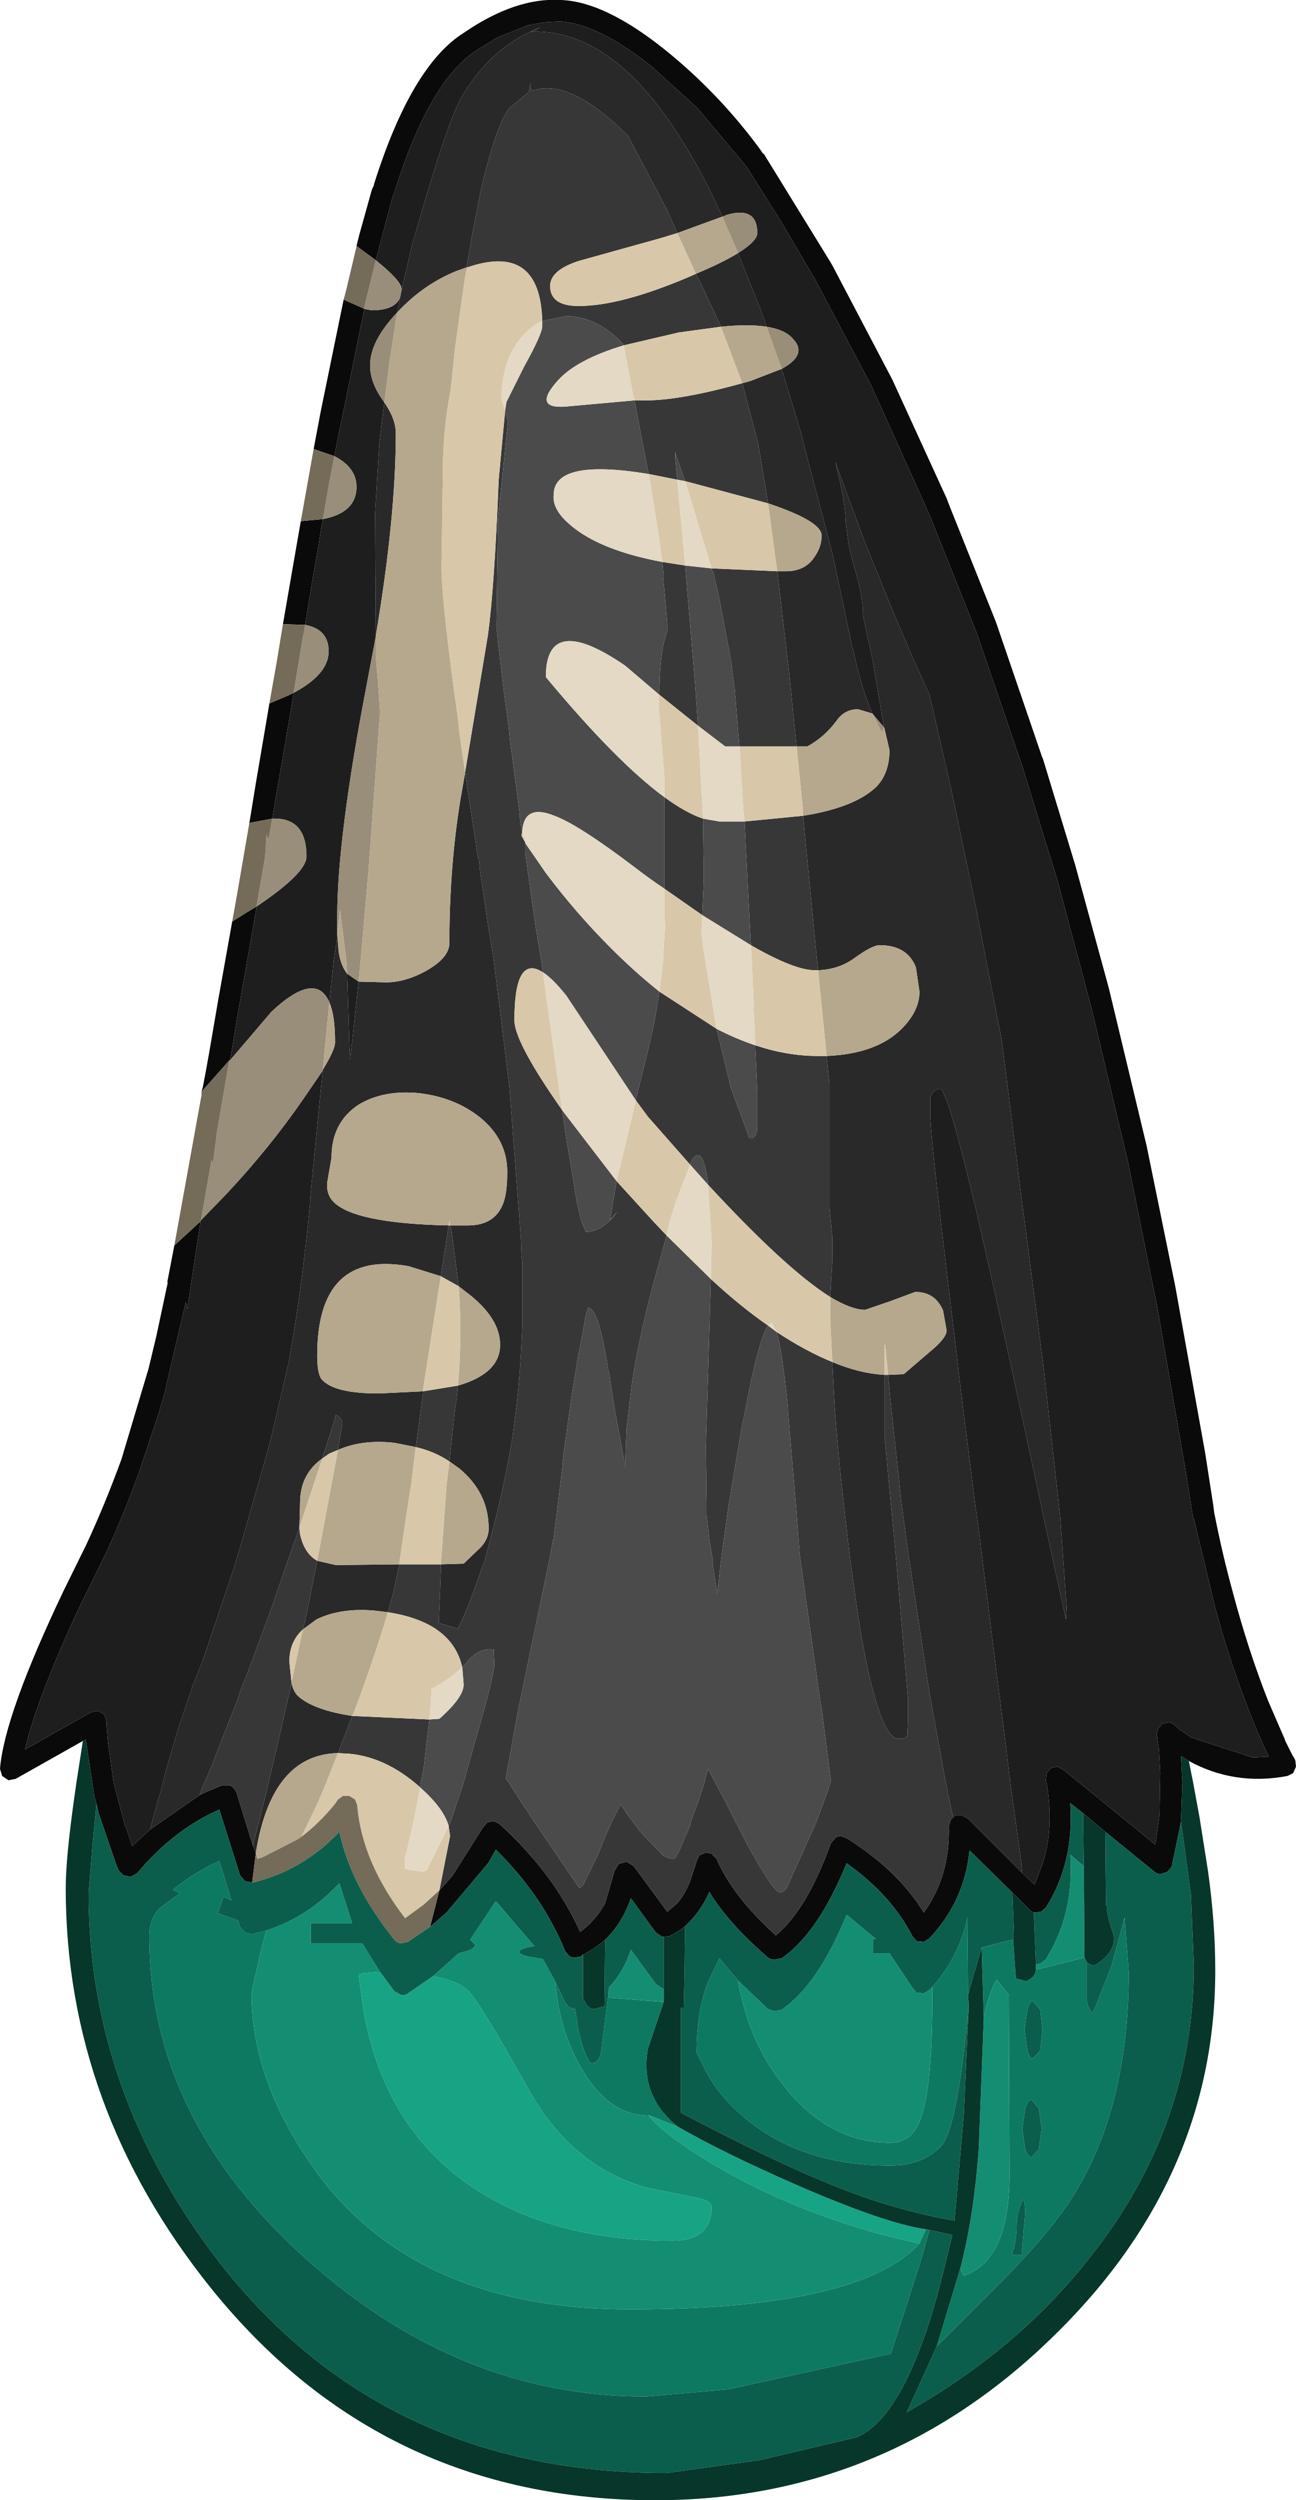 <?xml version="1.0" encoding="UTF-8" standalone="no"?>
<svg xmlns:ffdec="https://www.free-decompiler.com/flash" xmlns:xlink="http://www.w3.org/1999/xlink" ffdec:objectType="shape" height="174.85px" width="90.7px" xmlns="http://www.w3.org/2000/svg">
  <g transform="matrix(1.0, 0.0, 0.0, 1.0, 42.5, 138.95)">
    <path d="M29.05 -7.95 L29.9 -7.15 30.45 -8.55 Q31.2 -10.85 30.85 -13.6 L30.8 -13.95 30.7 -14.4 30.7 -14.5 30.75 -14.95 31.05 -15.3 31.45 -15.4 31.5 -15.4 31.9 -15.2 36.7 -11.3 38.35 -9.95 38.6 -11.65 38.65 -12.1 38.7 -15.0 38.6 -16.7 38.5 -17.3 38.5 -17.45 38.45 -17.65 38.55 -18.05 38.85 -18.4 39.3 -18.5 39.6 -18.4 39.7 -18.3 40.05 -18.0 40.85 -17.45 45.15 -16.05 45.4 -16.05 46.2 -16.1 46.3 -16.1 Q45.4 -17.95 44.65 -20.0 43.5 -23.0 42.55 -26.5 L41.05 -32.75 41.0 -32.75 40.85 -33.75 40.45 -36.25 38.5 -47.5 36.45 -57.65 33.9 -68.4 31.5 -77.4 29.05 -85.35 25.85 -94.7 22.55 -102.95 18.9 -111.05 18.6 -111.7 18.6 -111.75 14.55 -119.4 12.2 -123.4 9.9 -127.05 9.7 -127.35 6.3 -131.4 3.05 -134.35 Q-0.7 -137.3 -3.3 -137.45 L-3.35 -137.45 -4.25 -137.4 -4.3 -137.4 -5.2 -137.25 -5.3 -137.25 -5.4 -137.2 -5.5 -137.2 -5.6 -137.15 -5.65 -137.15 -5.75 -137.1 -7.65 -136.35 -9.2 -135.4 Q-12.5 -133.2 -14.9 -125.5 L-15.05 -125.1 -16.2 -120.75 -17.55 -121.75 -17.35 -122.55 -16.5 -125.6 -16.45 -125.75 -16.35 -125.95 -16.3 -126.15 Q-13.7 -134.35 -10.05 -136.65 -6.4 -139.15 -3.25 -138.95 -0.2 -138.85 4.0 -135.5 7.8 -132.45 10.7 -128.5 L10.9 -128.2 10.95 -128.2 15.6 -120.65 15.8 -120.3 19.95 -112.4 23.75 -104.1 23.9 -103.7 27.2 -95.45 30.4 -86.1 30.5 -85.85 32.75 -78.45 35.1 -69.85 37.75 -58.8 39.75 -49.0 41.85 -37.3 42.4 -33.75 42.5 -33.0 42.5 -33.05 Q43.05 -30.25 43.75 -27.7 44.85 -23.55 46.25 -20.0 L47.4 -17.35 47.45 -17.2 47.55 -17.0 47.65 -16.8 47.75 -16.6 47.85 -16.4 47.95 -16.2 48.05 -16.05 48.15 -15.85 48.2 -15.4 48.0 -14.95 47.6 -14.75 Q43.9 -14.05 40.7 -15.8 L40.15 -16.15 40.25 -14.3 40.15 -11.55 39.5 -8.4 39.2 -8.05 38.75 -7.9 Q38.45 -7.9 38.3 -8.05 L34.85 -10.85 33.3 -12.15 32.4 -12.85 Q32.7 -8.75 30.7 -5.55 L30.35 -5.25 29.9 -5.2 29.85 -5.2 29.65 -5.3 29.55 -5.4 28.35 -6.6 25.35 -9.55 Q25.0 -6.0 22.55 -3.4 L22.15 -3.15 21.65 -3.2 21.35 -3.55 Q19.9 -6.4 16.75 -8.65 14.75 -3.75 12.2 -2.0 L11.7 -1.9 Q11.45 -1.9 11.25 -2.05 8.75 -4.2 7.35 -6.3 L7.15 -6.65 Q6.5 -5.2 5.45 -4.25 4.95 -3.85 4.35 -3.55 L3.95 -3.5 3.85 -3.5 3.4 -3.8 1.65 -6.2 Q1.05 -4.45 -0.15 -3.3 -0.85 -2.7 -1.7 -2.25 L-1.9 -2.1 -2.3 -2.05 Q-2.55 -2.05 -2.7 -2.2 L-2.95 -2.5 Q-4.5 -6.35 -7.8 -9.6 L-8.25 -8.8 -8.3 -8.7 -11.25 -5.2 -12.4 -4.2 -11.75 -6.75 -10.85 -7.75 -8.7 -11.15 -8.4 -11.5 -7.95 -11.6 -7.55 -11.4 Q-3.75 -7.95 -1.9 -3.85 L-1.7 -4.0 Q-0.75 -4.75 -0.15 -5.85 L0.5 -8.1 0.8 -8.6 1.35 -8.75 1.85 -8.45 4.2 -5.25 4.9 -5.85 Q5.5 -6.55 5.85 -7.55 L6.2 -8.6 6.25 -8.8 6.45 -9.2 6.9 -9.4 7.35 -9.3 7.35 -9.25 7.65 -8.95 Q8.8 -6.3 11.8 -3.6 14.0 -5.45 15.65 -10.05 L15.95 -10.4 Q16.1 -10.55 16.35 -10.55 L16.75 -10.4 Q20.35 -8.15 22.15 -5.2 24.0 -7.75 23.9 -11.25 L24.05 -11.7 24.2 -11.85 24.35 -12.0 24.8 -12.0 25.2 -11.8 29.05 -7.95 M-36.7 -17.2 L-41.4 -14.55 -41.9 -14.45 -42.35 -14.75 -42.5 -15.25 Q-42.2 -19.0 -38.05 -27.7 L-36.45 -30.95 Q-35.15 -33.75 -34.0 -36.9 L-32.1 -43.25 -31.55 -45.55 -30.75 -49.3 -30.8 -49.25 -30.3 -51.85 -28.45 -53.55 -28.45 -53.6 -28.6 -52.65 -29.4 -47.4 -29.4 -47.45 -29.5 -47.9 -30.9 -41.9 -30.9 -41.85 -30.9 -41.8 -31.35 -40.25 -32.75 -36.05 Q-33.85 -33.0 -35.1 -30.3 L-36.95 -26.55 Q-39.95 -20.1 -40.75 -16.6 L-36.15 -19.2 -35.65 -19.3 -35.2 -19.05 -35.05 -18.55 -35.05 -18.35 -34.95 -17.15 -34.55 -14.3 -33.8 -11.45 -33.75 -11.25 -33.65 -11.05 -33.25 -9.85 -32.0 -11.0 -28.55 -13.4 -28.15 -13.6 -26.95 -14.1 -26.55 -14.1 Q-26.35 -14.1 -26.2 -13.95 L-26.1 -13.85 -25.95 -13.6 -24.95 -10.35 -24.9 -10.25 -24.8 -9.85 -24.8 -9.9 -24.6 -9.35 -24.85 -7.3 -25.35 -7.4 -25.7 -7.8 -27.15 -12.4 Q-30.35 -11.0 -32.9 -7.95 L-33.35 -7.7 -33.85 -7.8 -34.2 -8.15 -34.4 -8.65 -35.6 -12.15 -35.75 -12.8 -35.9 -13.35 -36.5 -17.3 -36.7 -17.2 M-28.4 -62.6 L-28.3 -62.95 -28.1 -64.0 -27.85 -65.4 -27.25 -68.9 -26.25 -74.5 -25.3 -75.1 Q-24.9 -75.35 -24.55 -75.55 L-24.55 -75.45 -25.9 -67.8 -26.2 -65.95 -26.4 -64.8 -26.45 -64.8 -28.4 -62.6 M-25.05 -81.4 L-24.9 -82.3 -24.6 -84.15 -23.8 -88.85 -23.65 -89.75 -22.25 -90.35 -21.95 -90.5 -22.1 -89.55 -22.35 -88.1 -23.45 -81.7 -25.05 -81.4 M-22.7 -95.3 L-21.65 -101.35 -21.45 -102.5 -19.9 -102.65 -20.0 -102.15 -20.25 -100.55 -20.5 -99.2 -21.15 -95.25 -22.7 -95.3 M-20.55 -107.55 L-20.05 -110.2 -18.45 -118.0 -17.0 -117.35 -18.7 -109.05 -18.75 -108.85 -19.1 -107.05 -20.55 -107.55" fill="#0a0a0a" fill-rule="evenodd" stroke="none"/>
    <path d="M8.05 -123.8 L7.4 -125.2 Q6.05 -127.95 4.7 -129.95 0.2 -136.75 -5.1 -136.75 L-5.35 -136.7 -4.65 -137.05 Q-8.15 -135.7 -10.2 -132.15 -11.1 -130.6 -13.0 -124.1 L-13.65 -121.85 -14.4 -118.65 -14.4 -118.75 Q-14.4 -119.3 -16.2 -120.75 L-15.05 -125.1 -14.9 -125.5 Q-12.5 -133.2 -9.2 -135.4 L-7.65 -136.35 -5.75 -137.1 -5.65 -137.15 -5.6 -137.15 -5.5 -137.2 -5.4 -137.2 -5.3 -137.25 -5.2 -137.25 -4.3 -137.4 -4.25 -137.4 -3.35 -137.45 -3.3 -137.45 Q-0.7 -137.3 3.05 -134.35 L6.3 -131.4 9.7 -127.35 9.9 -127.05 12.2 -123.4 14.55 -119.4 18.6 -111.75 18.6 -111.7 18.9 -111.05 22.55 -102.95 25.85 -94.7 29.05 -85.35 31.5 -77.4 33.9 -68.4 36.45 -57.65 38.5 -47.5 40.45 -36.25 40.85 -33.75 41.0 -32.75 41.05 -32.75 42.55 -26.5 Q43.5 -23.0 44.65 -20.0 45.4 -17.95 46.3 -16.1 L46.2 -16.1 45.4 -16.05 45.15 -16.05 40.85 -17.45 40.05 -18.0 39.7 -18.3 39.6 -18.4 39.3 -18.5 38.85 -18.4 38.55 -18.05 38.45 -17.65 38.5 -17.45 38.5 -17.3 38.6 -16.7 38.7 -15.0 38.65 -12.1 38.6 -11.65 38.35 -9.95 36.7 -11.3 31.9 -15.2 31.5 -15.4 31.45 -15.4 31.05 -15.3 30.75 -14.95 30.7 -14.5 30.7 -14.4 30.8 -13.95 30.85 -13.6 Q31.2 -10.85 30.45 -8.55 L29.9 -7.15 29.05 -7.95 29.0 -8.35 29.0 -8.55 28.2 -14.3 28.2 -14.5 28.15 -14.75 27.5 -20.0 27.35 -21.1 26.05 -31.55 25.75 -33.75 25.5 -35.7 24.7 -42.1 23.35 -53.45 Q22.6 -59.95 22.6 -61.1 L22.6 -62.1 Q22.75 -62.8 23.3 -62.8 23.8 -62.8 25.9 -53.95 L27.1 -48.65 28.35 -43.0 30.35 -33.75 30.6 -32.55 32.1 -25.7 32.15 -26.5 31.7 -32.85 31.6 -33.75 30.5 -43.6 29.15 -53.95 29.05 -54.7 27.7 -65.5 27.55 -66.5 25.9 -74.95 25.85 -75.25 24.05 -83.85 22.55 -90.35 21.25 -93.25 20.05 -96.05 18.0 -101.1 15.95 -106.65 Q16.7 -103.75 16.7 -102.3 L16.9 -100.8 17.3 -99.25 Q17.9 -97.15 17.9 -96.1 L17.9 -96.05 17.9 -96.0 17.9 -95.9 18.6 -92.65 18.65 -92.3 19.35 -88.2 19.35 -88.1 18.55 -89.05 Q17.9 -90.55 17.45 -92.45 L17.2 -93.55 17.15 -93.65 15.8 -100.05 15.7 -100.45 14.2 -106.15 13.55 -108.7 12.45 -112.35 12.2 -113.15 Q14.05 -114.15 13.0 -115.25 12.45 -115.9 11.15 -116.1 L10.75 -117.25 9.15 -121.25 Q10.5 -122.1 10.5 -122.65 10.5 -124.5 8.45 -123.95 L8.05 -123.8 M-14.5 -118.15 L-14.7 -117.1 Q-16.6 -115.1 -16.6 -113.4 -16.6 -112.2 -15.7 -110.95 L-15.6 -110.8 -15.65 -110.4 -15.8 -109.2 -15.95 -108.0 -16.25 -103.05 -16.2 -94.5 -16.2 -94.45 -16.85 -91.0 Q-18.9 -80.35 -18.9 -74.85 L-18.9 -73.7 -18.9 -73.65 -18.9 -73.4 -19.15 -71.75 -19.45 -68.85 Q-20.4 -71.1 -23.5 -68.2 L-26.4 -64.8 -26.2 -65.95 -25.9 -67.8 -24.55 -75.45 -24.55 -75.55 Q-21.05 -77.9 -21.05 -79.05 -21.05 -81.8 -23.45 -81.7 L-22.35 -88.1 -22.1 -89.55 -21.95 -90.5 Q-19.5 -91.8 -19.5 -93.4 -19.5 -94.95 -21.15 -95.25 L-20.5 -99.2 -20.25 -100.55 -20.0 -102.15 -19.9 -102.65 Q-17.55 -103.1 -17.55 -104.9 -17.55 -106.25 -19.1 -107.05 L-18.75 -108.85 -18.7 -109.05 -17.0 -117.35 -16.5 -117.25 Q-14.85 -117.25 -14.5 -118.15 M-28.45 -53.6 L-26.7 -55.4 Q-23.6 -58.7 -21.2 -62.2 L-19.9 -64.1 -19.9 -64.15 -20.05 -62.75 -20.75 -55.6 -20.8 -55.05 -20.8 -54.8 Q-21.4 -48.55 -22.3 -43.65 L-23.55 -38.3 -23.7 -37.75 -24.05 -36.5 -25.75 -30.55 -26.1 -29.4 -28.35 -22.7 -28.85 -21.5 -28.9 -21.3 -28.95 -21.25 -29.05 -21.0 -29.05 -20.95 -30.05 -18.0 -30.55 -16.3 -31.0 -14.7 -31.25 -13.65 -31.45 -13.05 -32.0 -11.0 -33.25 -9.85 -33.65 -11.05 -33.75 -11.25 -33.8 -11.45 -34.55 -14.3 -34.95 -17.15 -35.05 -18.35 -35.05 -18.55 -35.2 -19.05 -35.65 -19.3 -36.15 -19.2 -40.75 -16.6 Q-39.95 -20.1 -36.95 -26.55 L-35.1 -30.3 Q-33.85 -33.0 -32.75 -36.05 L-31.35 -40.25 -30.9 -41.8 -30.9 -41.85 -30.9 -41.9 -29.5 -47.9 -29.4 -47.45 -29.4 -47.4 -28.6 -52.65 -28.45 -53.6 M-18.2 -70.85 L-17.4 -70.3 -18.0 -64.8 -18.05 -66.0 -18.2 -70.85" fill="#1e1e1e" fill-rule="evenodd" stroke="none"/>
    <path d="M4.9 -122.65 L4.35 -123.9 4.3 -124.05 1.45 -129.45 Q-2.65 -133.55 -5.25 -132.6 L-5.4 -132.85 -5.35 -133.2 -5.5 -132.5 -6.85 -131.4 Q-7.8 -130.15 -8.85 -125.65 L-9.35 -123.05 -9.4 -122.85 -9.6 -121.65 -9.85 -120.25 -10.55 -120.0 Q-12.9 -119.05 -14.7 -117.1 L-14.5 -118.15 -14.4 -118.65 -13.65 -121.85 -13.0 -124.1 Q-11.1 -130.6 -10.2 -132.15 -8.15 -135.7 -4.65 -137.05 L-5.35 -136.7 -5.1 -136.75 Q0.2 -136.75 4.7 -129.95 6.05 -127.95 7.4 -125.2 L8.05 -123.8 4.9 -122.65 M7.95 -116.1 L7.9 -116.25 6.9 -118.35 6.9 -118.4 6.2 -119.8 Q8.1 -120.6 9.15 -121.25 L10.75 -117.25 11.15 -116.1 Q9.9 -116.3 7.95 -116.1 M29.05 -7.95 L25.2 -11.8 24.8 -12.0 24.35 -12.0 24.2 -11.85 24.05 -12.55 23.9 -13.3 23.85 -13.4 23.8 -13.75 23.65 -14.5 22.6 -20.3 22.45 -21.2 21.0 -30.75 20.6 -33.75 19.8 -41.2 19.65 -42.8 20.75 -42.85 22.85 -44.65 Q23.75 -45.45 23.75 -45.9 L23.5 -47.3 Q22.95 -48.6 21.55 -48.6 L19.8 -47.95 18.05 -47.35 Q17.1 -47.35 15.6 -48.25 L15.75 -50.75 15.75 -52.45 15.55 -54.45 15.55 -63.15 15.55 -63.25 15.5 -63.6 15.35 -65.1 Q18.85 -65.25 20.6 -67.0 21.85 -68.25 21.85 -69.6 L21.6 -71.3 Q21.0 -72.85 19.05 -72.85 18.55 -72.85 17.3 -71.95 16.2 -71.15 14.75 -71.1 L14.6 -72.6 13.7 -81.9 Q17.2 -82.45 18.75 -83.85 19.75 -84.8 19.75 -86.5 L19.4 -88.0 19.35 -88.1 19.35 -88.2 18.65 -92.3 18.6 -92.65 17.9 -95.9 17.9 -96.0 17.9 -96.05 17.9 -96.1 Q17.9 -97.15 17.3 -99.25 L16.9 -100.8 16.7 -102.3 Q16.7 -103.75 15.95 -106.65 L18.0 -101.1 20.05 -96.05 21.25 -93.25 22.55 -90.35 24.05 -83.85 25.85 -75.25 25.9 -74.95 27.55 -66.5 27.7 -65.5 29.05 -54.7 29.15 -53.95 30.5 -43.6 31.6 -33.75 31.7 -32.85 32.15 -26.5 32.1 -25.7 30.6 -32.55 30.35 -33.75 28.35 -43.0 27.1 -48.65 25.9 -53.95 Q23.8 -62.8 23.3 -62.8 22.75 -62.8 22.6 -62.1 L22.6 -61.1 Q22.6 -59.95 23.35 -53.45 L24.7 -42.1 25.5 -35.7 25.75 -33.75 26.05 -31.55 27.35 -21.1 27.5 -20.0 28.15 -14.75 28.2 -14.5 28.2 -14.3 29.0 -8.55 29.0 -8.35 29.05 -7.95 M12.2 -113.15 L12.45 -112.35 13.55 -108.7 14.2 -106.15 15.7 -100.45 15.8 -100.05 17.15 -93.65 17.2 -93.55 17.45 -92.45 Q17.9 -90.55 18.55 -89.05 L17.55 -89.35 Q16.6 -89.35 16.05 -88.55 15.2 -87.4 14.0 -86.75 L13.25 -86.75 12.75 -91.7 11.9 -99.0 12.5 -99.0 Q13.85 -99.0 14.5 -100.0 15.0 -100.7 15.0 -101.5 15.0 -102.5 11.25 -103.75 L10.65 -107.4 10.55 -107.95 9.45 -112.15 10.0 -112.3 12.2 -113.15 M15.75 -43.7 Q17.65 -42.9 19.4 -42.8 L19.4 -38.6 19.4 -38.5 19.4 -38.3 19.45 -38.05 19.85 -33.75 20.15 -30.65 20.25 -29.5 21.05 -20.1 21.05 -20.0 21.05 -18.9 21.05 -18.8 21.0 -17.6 Q20.9 -17.35 20.4 -17.35 19.6 -17.35 18.85 -19.85 L18.8 -20.0 Q17.95 -22.75 17.2 -28.45 L16.95 -30.3 16.55 -33.75 Q16.15 -37.3 15.9 -40.75 L15.75 -43.7 M-9.95 -84.9 L-9.1 -79.3 -9.05 -79.0 -9.0 -79.0 -8.9 -78.0 -8.4 -74.65 -8.4 -74.6 -7.95 -71.85 -6.85 -62.95 -6.05 -52.4 -6.0 -51.15 -5.95 -50.75 -5.95 -49.5 -5.95 -46.25 -6.0 -45.1 Q-6.1 -42.9 -6.35 -40.65 L-6.6 -38.7 -6.6 -38.65 Q-7.2 -35.0 -8.15 -31.45 L-8.6 -29.7 -8.65 -29.65 -9.3 -27.8 Q-9.8 -26.4 -10.45 -25.05 L-11.8 -25.45 -11.7 -27.75 -11.65 -29.05 -11.65 -29.55 -10.05 -29.6 -8.85 -30.75 Q-8.3 -31.35 -8.3 -32.05 -8.3 -34.55 -10.35 -36.25 L-11.05 -36.75 -10.65 -40.45 -10.55 -41.1 -10.45 -42.05 Q-7.5 -42.9 -7.5 -44.9 -7.5 -46.65 -9.5 -48.3 L-10.4 -49.0 -10.9 -52.9 -11.0 -53.25 -9.75 -53.25 Q-7.9 -53.25 -7.3 -54.75 -7.0 -55.5 -7.0 -57.0 -7.0 -59.25 -8.9 -60.8 -10.65 -62.2 -13.15 -62.5 -15.65 -62.75 -17.4 -61.7 -19.3 -60.45 -19.3 -58.0 L-19.55 -56.55 Q-19.75 -55.6 -19.25 -55.0 -17.9 -53.4 -11.1 -53.25 L-11.65 -49.7 -13.9 -50.4 Q-20.3 -51.55 -20.3 -44.15 -20.3 -42.9 -20.0 -42.5 -19.15 -41.5 -16.0 -41.5 L-12.9 -41.65 -12.9 -41.45 -13.4 -37.75 -14.9 -38.05 Q-17.15 -38.3 -18.85 -37.55 L-18.7 -38.45 -18.55 -39.35 Q-18.55 -39.8 -19.0 -40.0 L-19.05 -39.85 -19.05 -39.75 -19.45 -38.5 -19.95 -36.95 Q-21.5 -35.85 -21.5 -33.85 L-21.55 -32.1 -22.1 -30.55 -23.5 -26.5 -23.85 -25.55 -25.2 -21.9 -25.65 -20.8 -25.85 -20.15 -27.25 -16.6 -27.65 -15.55 -28.15 -14.35 -28.2 -14.3 -28.55 -13.4 -32.0 -11.0 -31.45 -13.05 -31.25 -13.65 -31.0 -14.7 -30.55 -16.3 -30.05 -18.0 -29.05 -20.95 -29.05 -21.0 -28.95 -21.25 -28.9 -21.3 -28.85 -21.5 -28.35 -22.7 -26.1 -29.4 -25.75 -30.55 -24.05 -36.5 -23.7 -37.75 -23.55 -38.3 -22.3 -43.65 Q-21.4 -48.55 -20.8 -54.8 L-20.8 -55.05 -20.75 -55.6 -20.05 -62.75 -19.9 -64.15 Q-19.05 -65.55 -19.05 -66.05 -19.05 -67.95 -19.45 -68.85 L-19.15 -71.75 -18.9 -73.4 -18.9 -73.65 -18.8 -72.4 Q-18.65 -71.4 -18.2 -70.85 L-18.05 -66.0 -18.0 -64.8 -17.4 -70.3 -17.35 -70.3 -15.5 -70.25 Q-14.1 -70.25 -12.6 -71.1 -11.05 -72.0 -11.05 -73.0 -11.05 -78.2 -10.3 -82.9 L-9.95 -84.9 M-14.55 -29.55 L-15.0 -27.45 -15.35 -26.2 -16.15 -26.3 Q-18.6 -26.55 -20.35 -25.7 L-21.3 -25.0 -21.05 -26.05 -20.3 -29.8 -19.0 -29.5 -14.55 -29.55 M-16.2 -94.5 L-16.25 -103.05 -15.95 -108.0 -15.8 -109.2 -15.65 -110.4 -15.6 -110.8 Q-14.8 -109.65 -14.8 -108.65 -14.8 -102.8 -16.2 -94.5 M-22.1 -21.25 Q-21.95 -20.6 -21.6 -20.3 -20.5 -19.35 -17.85 -18.95 L-18.6 -17.0 -18.75 -16.6 -18.85 -16.35 Q-23.5 -16.25 -24.6 -9.35 L-24.8 -9.9 -23.95 -13.25 -23.7 -14.3 -23.5 -15.15 -23.45 -15.35 -22.65 -18.8 -22.6 -19.05 -22.1 -21.2 -22.1 -21.25" fill="#292929" fill-rule="evenodd" stroke="none"/>
    <path d="M-9.85 -120.25 L-9.6 -121.65 -9.4 -122.85 -9.35 -123.05 -8.85 -125.65 Q-7.8 -130.15 -6.85 -131.4 L-5.5 -132.5 -5.35 -133.2 -5.4 -132.85 -5.25 -132.6 Q-2.65 -133.55 1.45 -129.45 L4.3 -124.05 4.35 -123.9 4.9 -122.65 3.75 -122.3 -2.0 -120.7 Q-4.0 -120.05 -4.0 -118.95 -4.0 -117.55 -2.0 -117.55 0.95 -117.55 5.75 -119.6 L6.2 -119.8 6.9 -118.4 6.9 -118.35 7.9 -116.25 7.95 -116.1 5.0 -115.7 1.15 -114.8 1.1 -114.9 0.95 -115.05 Q-0.7 -116.75 -2.8 -116.85 L-4.55 -116.5 Q-4.7 -122.0 -9.8 -120.25 L-9.85 -120.25 M24.2 -11.85 L24.05 -11.7 23.9 -11.25 Q24.0 -7.75 22.15 -5.2 20.35 -8.15 16.75 -10.4 L16.35 -10.55 Q16.1 -10.55 15.95 -10.4 L15.65 -10.05 Q14.0 -5.45 11.8 -3.6 8.8 -6.3 7.65 -8.95 L7.35 -9.25 7.35 -9.3 6.9 -9.4 6.45 -9.2 6.25 -8.8 6.2 -8.6 5.85 -7.55 Q5.5 -6.55 4.9 -5.85 L4.2 -5.25 1.85 -8.45 1.35 -8.75 0.8 -8.6 0.5 -8.1 -0.15 -5.85 Q-0.75 -4.75 -1.7 -4.0 L-1.9 -3.85 Q-3.75 -7.95 -7.55 -11.4 L-7.95 -11.6 -8.4 -11.5 -8.7 -11.15 -10.85 -7.75 -11.75 -6.75 -11.0 -10.55 -11.1 -11.25 -11.0 -11.45 -10.05 -14.3 -9.8 -15.2 -8.6 -19.45 Q-7.9 -22.05 -7.9 -22.6 L-7.95 -23.6 Q-8.9 -23.75 -9.75 -22.8 L-10.15 -22.35 Q-10.85 -25.5 -15.35 -26.2 L-15.0 -27.45 -14.55 -29.55 -11.65 -29.55 -11.65 -29.05 -11.7 -27.75 -11.8 -25.45 -10.45 -25.05 Q-9.8 -26.4 -9.3 -27.8 L-8.65 -29.65 -8.6 -29.7 -8.15 -31.45 Q-7.2 -35.0 -6.6 -38.65 L-6.6 -38.7 -6.35 -40.65 Q-6.1 -42.9 -6.0 -45.1 L-5.95 -46.25 -5.95 -49.5 -5.95 -50.75 -6.0 -51.15 -6.05 -52.4 -6.85 -62.95 -7.95 -71.85 -8.4 -74.6 -8.4 -74.65 -8.9 -78.0 -9.0 -79.0 -9.05 -79.0 -9.1 -79.3 -9.95 -84.9 -9.95 -84.95 -8.35 -94.55 Q-7.9 -97.85 -7.6 -105.4 L-7.15 -110.2 -6.95 -109.45 -7.65 -102.7 -7.75 -95.35 -7.75 -95.1 -7.65 -94.05 -7.25 -90.7 -6.9 -88.1 -6.8 -87.05 -6.7 -86.35 -6.15 -82.2 -6.1 -81.5 -6.0 -80.95 -5.95 -80.85 -6.0 -80.5 -5.75 -80.05 -5.75 -80.0 -5.75 -79.3 -5.0 -74.05 -4.6 -71.65 -4.5 -70.95 Q-6.5 -72.25 -6.5 -67.6 -6.5 -66.2 -3.7 -62.1 L-3.15 -61.3 -3.1 -60.9 -2.9 -59.55 -2.15 -55.0 -1.85 -53.65 -1.5 -52.8 Q-0.35 -52.8 0.7 -54.2 L0.2 -53.65 0.65 -56.35 3.25 -53.5 4.15 -52.55 3.5 -50.2 Q2.3 -45.9 1.75 -42.4 L1.35 -39.1 1.25 -36.35 1.2 -36.7 0.55 -40.25 0.45 -40.8 0.15 -42.8 0.05 -43.25 Q-0.6 -47.5 -1.35 -47.5 L-1.5 -47.0 -1.95 -44.5 -2.0 -44.4 -2.55 -40.95 -3.15 -36.6 -3.1 -36.65 -3.75 -31.4 -3.8 -31.25 -4.05 -29.9 -6.25 -19.3 -7.1 -14.6 -7.1 -14.55 -6.9 -14.3 -6.2 -13.2 -5.85 -12.65 -5.45 -12.1 -5.45 -12.05 -1.95 -6.9 -1.7 -7.1 -0.65 -9.25 -0.15 -10.5 0.25 -11.4 0.85 -12.6 0.95 -12.75 1.45 -12.0 2.2 -11.0 2.45 -10.7 3.9 -9.2 Q4.3 -8.95 4.65 -8.95 4.85 -8.95 5.45 -10.5 L5.6 -10.8 5.65 -10.95 5.8 -11.3 5.8 -11.35 5.85 -11.5 5.85 -11.55 6.35 -12.9 6.8 -14.3 7.05 -15.25 7.55 -14.3 8.3 -12.9 8.8 -11.9 9.0 -11.5 9.8 -9.95 Q11.65 -6.6 12.1 -6.6 L12.3 -6.65 12.35 -6.7 12.4 -6.75 12.45 -6.8 12.5 -6.85 12.55 -6.9 14.6 -11.45 15.45 -13.75 15.65 -14.4 15.0 -19.5 14.9 -20.0 14.7 -21.45 13.5 -30.0 13.45 -30.45 13.2 -33.75 12.65 -40.2 12.65 -40.45 Q12.25 -44.5 11.85 -45.8 13.9 -44.45 15.75 -43.7 L15.9 -40.75 Q16.15 -37.3 16.55 -33.75 L16.95 -30.3 17.2 -28.45 Q17.95 -22.75 18.8 -20.0 L18.85 -19.85 Q19.6 -17.35 20.4 -17.35 20.9 -17.35 21.0 -17.6 L21.05 -18.8 21.05 -18.9 21.05 -20.0 21.05 -20.1 20.25 -29.5 20.15 -30.65 19.85 -33.75 19.45 -38.05 19.4 -38.3 19.4 -38.5 19.4 -38.6 19.4 -42.8 19.65 -42.8 19.8 -41.2 20.6 -33.75 21.0 -30.75 22.45 -21.2 22.6 -20.3 23.65 -14.5 23.8 -13.75 23.85 -13.4 23.9 -13.3 24.05 -12.55 24.2 -11.85 M1.9 -110.95 L2.9 -110.95 Q5.3 -111.0 9.45 -112.15 L10.55 -107.95 10.65 -107.4 11.25 -103.75 5.65 -105.25 5.45 -105.3 4.85 -107.0 4.75 -107.35 4.75 -107.0 4.8 -106.4 4.9 -105.4 2.9 -105.8 2.7 -106.75 2.7 -106.8 1.9 -110.95 M11.9 -99.0 L12.75 -91.7 13.25 -86.75 9.25 -86.75 8.9 -90.95 8.85 -91.1 8.85 -91.3 8.7 -92.35 8.7 -92.55 7.8 -97.3 7.4 -99.0 7.35 -99.0 7.3 -99.2 11.9 -99.0 M13.7 -81.9 L14.6 -72.6 14.75 -71.1 14.5 -71.1 Q13.1 -71.1 10.05 -72.85 L9.95 -74.75 9.6 -81.5 13.7 -81.9 M15.35 -65.1 L15.5 -63.6 15.55 -63.25 15.55 -63.15 15.55 -54.45 15.75 -52.45 15.75 -50.75 15.6 -48.25 Q12.5 -50.2 7.05 -56.1 L7.05 -56.25 Q6.65 -59.2 5.8 -57.6 L5.8 -57.5 2.85 -60.85 2.0 -62.0 2.05 -62.25 2.95 -65.9 3.3 -67.5 3.65 -69.6 7.65 -67.0 8.55 -63.3 8.6 -63.0 8.75 -62.6 9.95 -59.35 10.05 -59.35 Q10.45 -59.35 10.5 -60.1 L10.5 -61.2 10.5 -62.65 10.35 -65.85 Q12.6 -65.1 14.75 -65.1 L15.35 -65.1 M3.85 -99.65 L5.45 -99.4 5.5 -98.8 6.15 -91.05 6.35 -88.2 3.6 -90.4 3.65 -90.9 Q3.7 -93.5 4.2 -94.8 L4.2 -95.35 4.05 -97.1 3.9 -98.65 3.95 -98.65 3.85 -99.65 M6.7 -81.7 L6.75 -78.25 6.75 -78.05 6.75 -77.85 6.75 -77.6 6.75 -77.25 6.65 -74.95 4.0 -76.8 4.0 -83.2 Q5.5 -82.1 6.7 -81.7 M7.25 -49.5 Q9.3 -47.6 11.25 -46.25 10.6 -45.35 9.65 -40.3 L9.4 -39.1 8.5 -33.75 7.95 -29.75 7.7 -27.5 7.35 -29.75 7.4 -29.75 7.15 -31.25 6.95 -33.0 6.95 -33.1 6.95 -33.75 6.9 -37.8 7.25 -49.5 M-28.55 -13.4 L-28.2 -14.3 -28.15 -14.35 -27.65 -15.55 -27.25 -16.6 -25.85 -20.15 -25.65 -20.8 -25.2 -21.9 -23.85 -25.55 -23.5 -26.5 -22.1 -30.55 -21.55 -32.1 -21.5 -31.65 Q-21.2 -30.3 -20.3 -29.8 L-21.05 -26.05 -21.3 -25.0 Q-22.25 -24.15 -22.25 -22.75 L-22.1 -21.3 -22.1 -21.25 -22.1 -21.2 -22.6 -19.05 -22.65 -18.8 -23.45 -15.35 -23.5 -15.15 -23.7 -14.3 -23.95 -13.25 -24.8 -9.9 -24.8 -9.85 -24.9 -10.25 -24.95 -10.35 -25.95 -13.6 -26.1 -13.85 -26.2 -13.95 Q-26.35 -14.1 -26.55 -14.1 L-26.95 -14.1 -28.15 -13.6 -28.55 -13.4 M-19.95 -36.95 L-19.45 -38.5 -19.05 -39.75 -19.05 -39.85 -19.0 -40.0 Q-18.55 -39.8 -18.55 -39.35 L-18.7 -38.45 -18.85 -37.55 -19.45 -37.3 -19.95 -36.95 M-13.4 -37.75 L-12.9 -41.45 -12.9 -41.65 -10.45 -42.05 -10.55 -41.1 -10.65 -40.45 -11.05 -36.75 Q-12.1 -37.45 -13.4 -37.75 M-11.65 -49.7 L-11.1 -53.25 -11.0 -53.25 -10.9 -52.9 -10.4 -49.0 -11.65 -49.7 M-17.85 -18.95 L-12.45 -18.7 -12.85 -15.3 -13.05 -14.3 -13.1 -13.95 -13.2 -14.05 Q-15.5 -16.05 -18.0 -16.3 L-18.85 -16.35 -18.75 -16.6 -18.6 -17.0 -17.85 -18.95" fill="#373737" fill-rule="evenodd" stroke="none"/>
    <path d="M-4.55 -116.5 L-2.8 -116.85 Q-0.7 -116.75 0.95 -115.05 L1.1 -114.9 1.15 -114.8 Q-2.15 -113.8 -3.45 -112.35 -5.4 -110.2 -2.55 -110.55 L1.9 -110.95 2.7 -106.8 2.7 -106.75 2.9 -105.8 Q-3.75 -106.9 -3.75 -104.35 -3.9 -103.1 -1.95 -101.75 0.1 -100.35 3.85 -99.65 L3.95 -98.65 3.9 -98.65 4.05 -97.1 4.2 -95.35 4.2 -94.8 Q3.7 -93.5 3.65 -90.9 L3.6 -90.4 1.25 -92.4 Q-4.3 -96.2 -4.3 -91.6 0.65 -85.65 4.0 -83.2 L4.0 -76.8 Q2.95 -77.5 1.85 -78.35 -2.05 -81.3 -3.7 -81.9 -5.8 -82.75 -5.95 -80.85 L-6.0 -80.95 -6.1 -81.5 -6.15 -82.2 -6.7 -86.35 -6.8 -87.05 -6.9 -88.1 -7.25 -90.7 -7.65 -94.05 -7.75 -95.1 -7.75 -95.35 -7.65 -102.7 -6.95 -109.45 -7.15 -110.2 -7.15 -110.25 -7.05 -110.85 -5.8 -113.35 Q-4.55 -115.6 -4.55 -116.15 L-4.55 -116.5 M7.3 -99.2 L7.35 -99.0 7.4 -99.0 7.8 -97.3 8.7 -92.55 8.7 -92.35 8.85 -91.3 8.85 -91.1 8.9 -90.95 9.25 -86.75 8.25 -86.75 6.35 -88.2 6.15 -91.05 5.5 -98.8 5.45 -99.4 7.3 -99.2 M9.6 -81.5 L9.95 -74.75 10.05 -72.85 6.65 -74.95 6.75 -77.25 6.75 -77.6 6.75 -77.85 6.75 -78.05 6.75 -78.25 6.7 -81.7 7.85 -81.5 9.6 -81.5 M4.9 -105.4 L4.8 -106.4 4.75 -107.0 4.75 -107.35 4.85 -107.0 5.45 -105.3 4.9 -105.4 M7.65 -67.0 Q9.0 -66.3 10.35 -65.85 L10.5 -62.65 10.5 -61.2 10.5 -60.1 Q10.45 -59.35 10.05 -59.35 L9.95 -59.35 8.75 -62.6 8.6 -63.0 8.55 -63.3 7.65 -67.0 M3.65 -69.6 L3.3 -67.5 2.95 -65.9 2.05 -62.25 2.0 -62.0 -2.85 -69.3 Q-3.8 -70.5 -4.5 -70.95 L-4.6 -71.65 -5.0 -74.05 -5.75 -79.3 -5.75 -80.0 -4.3 -77.9 Q-2.2 -75.1 0.25 -72.65 1.95 -70.95 3.65 -69.6 M5.8 -57.5 L5.8 -57.6 Q6.65 -59.2 7.05 -56.25 L7.05 -56.1 5.8 -57.5 M11.85 -45.8 Q12.25 -44.5 12.65 -40.45 L12.65 -40.2 13.2 -33.75 13.45 -30.45 13.5 -30.0 14.7 -21.45 14.9 -20.0 15.0 -19.5 15.65 -14.4 15.45 -13.75 14.6 -11.45 12.55 -6.9 12.5 -6.85 12.45 -6.8 12.4 -6.75 12.35 -6.7 12.3 -6.65 12.1 -6.6 Q11.65 -6.6 9.8 -9.95 L9.0 -11.5 8.8 -11.9 8.3 -12.9 7.55 -14.3 7.05 -15.25 6.8 -14.3 6.35 -12.9 5.85 -11.55 5.85 -11.5 5.8 -11.35 5.8 -11.3 5.65 -10.95 5.6 -10.8 5.45 -10.5 Q4.85 -8.95 4.65 -8.95 4.3 -8.95 3.9 -9.2 L2.45 -10.7 2.2 -11.0 1.45 -12.0 0.95 -12.75 0.85 -12.6 0.25 -11.4 -0.15 -10.5 -0.65 -9.25 -1.7 -7.1 -1.95 -6.9 -5.45 -12.05 -5.45 -12.1 -5.85 -12.65 -6.2 -13.2 -6.9 -14.3 -7.1 -14.55 -7.1 -14.6 -6.25 -19.3 -4.05 -29.9 -3.8 -31.25 -3.75 -31.4 -3.1 -36.65 -3.15 -36.6 -2.55 -40.95 -2.0 -44.4 -1.95 -44.5 -1.5 -47.0 -1.35 -47.5 Q-0.6 -47.5 0.05 -43.25 L0.15 -42.8 0.45 -40.8 0.55 -40.25 1.2 -36.7 1.25 -36.35 1.35 -39.1 1.75 -42.4 Q2.3 -45.9 3.5 -50.2 L4.15 -52.55 7.25 -49.5 6.9 -37.8 6.95 -33.75 6.95 -33.1 6.95 -33.0 7.15 -31.25 7.4 -29.75 7.35 -29.75 7.7 -27.5 7.95 -29.75 8.5 -33.75 9.4 -39.1 9.65 -40.3 Q10.6 -45.35 11.25 -46.25 L11.85 -45.8 M0.65 -56.35 L0.2 -53.65 0.7 -54.2 Q-0.35 -52.8 -1.5 -52.8 L-1.85 -53.65 -2.15 -55.0 -2.9 -59.55 -3.1 -60.9 -3.15 -61.3 0.65 -56.35 M-10.15 -22.35 L-9.75 -22.8 Q-8.9 -23.75 -7.95 -23.6 L-7.9 -22.6 Q-7.9 -22.05 -8.6 -19.45 L-9.8 -15.2 -10.05 -14.3 -11.0 -11.45 -11.1 -11.25 Q-11.45 -12.5 -13.1 -13.95 L-13.05 -14.3 -12.85 -15.3 -12.45 -18.7 -11.75 -18.75 Q-10.05 -20.25 -10.05 -21.15 L-10.15 -22.35" fill="#4b4b4b" fill-rule="evenodd" stroke="none"/>
    <path d="M22.3 16.95 L21.85 17.95 Q14.45 16.35 8.35 12.95 4.15 10.55 2.9 9.0 L2.85 8.95 4.9 9.75 Q8.1 11.6 13.25 13.85 19.45 16.55 22.3 16.95 M-12.2 -0.75 Q-10.55 -0.45 -9.8 0.2 -8.95 1.0 -5.55 7.1 -2.5 12.6 2.8 14.05 L6.0 14.7 Q7.3 14.9 7.3 15.4 7.3 17.75 4.55 17.75 -3.85 17.75 -9.45 14.0 -15.6 9.85 -17.05 1.7 L-17.4 -0.85 -17.1 -0.95 -16.1 -1.05 -15.9 -1.05 -14.9 0.3 -14.45 0.55 -14.3 0.55 -14.3 0.6 -14.0 0.5 -13.95 0.45 -12.85 -0.3 -12.2 -0.75" fill="#17a484" fill-rule="evenodd" stroke="none"/>
    <path d="M25.3 1.3 Q24.5 10.0 23.35 11.15 22.05 12.5 19.8 12.5 13.1 12.5 9.0 8.6 7.7 7.4 6.9 5.9 L6.25 4.6 Q6.25 1.7 7.05 -0.35 L7.85 -2.0 9.15 -0.45 Q9.85 3.65 12.15 6.65 15.35 10.9 19.8 10.9 21.4 10.9 21.95 9.15 22.75 6.95 22.75 0.75 L22.75 0.0 Q24.65 -2.15 25.2 -4.85 L25.25 0.55 25.3 1.3 M26.2 -2.75 L28.1 -3.25 28.4 -3.3 28.6 -0.6 29.3 -0.4 Q29.95 -0.65 30.0 -1.2 L33.4 -2.05 33.55 -1.75 33.55 0.95 Q33.65 1.6 34.0 1.8 L35.3 -1.5 36.2 -4.85 36.5 -1.05 Q36.5 8.9 32.2 15.25 30.6 17.55 27.85 20.35 L23.05 25.15 24.7 19.7 24.95 20.2 Q28.15 19.1 28.15 13.15 L28.1 0.55 27.25 -0.5 Q26.75 0.25 26.35 2.15 L26.2 -2.75 M29.8 1.0 Q29.55 1.0 29.4 1.6 L29.2 3.0 29.4 4.45 Q29.55 5.0 29.8 5.0 L30.3 4.45 30.45 3.0 30.3 1.6 29.8 1.0 M30.2 8.5 L29.7 7.9 Q29.45 7.9 29.25 8.5 L29.05 9.9 29.25 11.35 Q29.45 11.9 29.7 11.9 L30.2 11.35 30.4 9.9 30.2 8.5 M28.65 16.6 Q28.65 17.85 28.3 18.75 L29.0 18.75 29.15 16.9 Q29.35 15.2 29.1 14.85 28.7 15.6 28.65 16.6 M22.3 16.95 L22.55 17.0 21.9 19.3 19.85 25.65 8.45 28.15 2.7 28.65 Q-10.35 28.65 -21.05 19.05 -32.05 9.2 -32.05 -3.5 -32.05 -4.9 -31.2 -5.6 L-29.9 -6.55 -30.4 -6.8 Q-28.85 -8.05 -27.15 -8.8 L-26.3 -6.05 -26.85 -6.3 -27.25 -5.15 -25.85 -4.65 -25.7 -4.2 -25.35 -3.8 -24.9 -3.7 -24.8 -3.7 -23.85 -3.95 -24.2 -2.7 -24.9 0.4 Q-24.9 6.5 -20.6 12.6 -13.6 22.55 1.6 22.55 17.6 22.55 21.85 17.95 L22.3 16.95 M0.05 0.75 L3.95 1.05 2.85 4.3 Q2.25 7.6 4.9 9.75 L2.85 8.95 2.9 9.0 Q0.15 9.0 -1.75 5.8 -3.35 3.15 -3.65 -0.4 L-2.95 1.1 -2.7 1.4 -2.3 1.55 -2.25 1.55 -2.05 2.85 Q-1.7 4.6 -1.15 5.35 -0.6 5.3 -0.45 4.65 L0.05 0.75" fill="#0e7961" fill-rule="evenodd" stroke="none"/>
    <path d="M0.05 0.75 L0.1 0.05 Q1.15 -1.05 1.65 -2.6 L3.4 -0.2 3.85 0.1 3.95 0.15 3.95 1.05 0.05 0.75 M9.15 -0.45 L11.25 1.55 11.7 1.7 12.2 1.6 Q14.75 -0.15 16.75 -5.05 L18.8 -3.35 18.6 -3.35 18.6 -2.35 19.75 -2.35 21.35 0.05 21.65 0.4 22.15 0.45 22.55 0.2 22.75 0.0 22.75 0.75 Q22.75 6.95 21.95 9.15 21.4 10.9 19.8 10.9 15.35 10.9 12.15 6.65 9.85 3.65 9.15 -0.45 M30.0 -1.2 L30.0 -1.55 30.35 -1.65 30.7 -1.95 Q32.7 -5.15 32.4 -9.25 L33.35 -8.45 33.4 -2.05 30.0 -1.2 M24.7 19.7 Q25.65 16.1 26.0 11.25 L26.35 2.15 Q26.75 0.25 27.25 -0.5 L28.1 0.55 28.15 13.15 Q28.15 19.1 24.95 20.2 L24.7 19.7 M21.85 17.95 Q17.6 22.55 1.6 22.55 -13.6 22.55 -20.6 12.6 -24.9 6.5 -24.9 0.4 L-24.2 -2.7 -23.85 -3.95 Q-20.95 -4.9 -18.75 -7.25 L-17.85 -4.45 -20.75 -4.45 -20.75 -3.05 -17.15 -3.05 -15.9 -1.05 -16.1 -1.05 -17.1 -0.95 -17.4 -0.85 -17.05 1.7 Q-15.6 9.85 -9.45 14.0 -3.85 17.75 4.55 17.75 7.3 17.75 7.3 15.4 7.3 14.9 6.0 14.7 L2.8 14.05 Q-2.5 12.6 -5.55 7.1 -8.95 1.0 -9.8 0.2 -10.55 -0.45 -12.2 -0.75 L-10.4 -2.35 -9.85 -2.5 Q-9.25 -2.7 -9.25 -2.95 L-9.6 -3.3 -7.8 -6.0 -5.1 -2.85 -5.4 -2.8 Q-6.15 -2.65 -6.15 -2.45 -6.15 -2.25 -5.4 -2.1 L-4.5 -1.95 -3.65 -0.4 Q-3.35 3.15 -1.75 5.8 0.15 9.0 2.9 9.0 4.15 10.55 8.35 12.95 14.45 16.35 21.85 17.95" fill="#148e72" fill-rule="evenodd" stroke="none"/>
    <path d="M-14.4 -118.65 L-14.5 -118.15 Q-14.85 -117.25 -16.5 -117.25 L-17.0 -117.35 -17.0 -117.5 -16.2 -120.75 Q-14.4 -119.3 -14.4 -118.75 L-14.4 -118.65 M8.05 -123.8 L8.45 -123.95 Q10.5 -124.5 10.5 -122.65 10.5 -122.1 9.15 -121.25 L8.05 -123.8 M11.15 -116.1 Q12.45 -115.9 13.0 -115.25 14.05 -114.15 12.2 -113.15 L11.15 -116.1 M18.55 -89.05 L19.35 -88.1 19.3 -87.85 19.2 -87.75 18.55 -89.05 M-19.1 -107.05 Q-17.55 -106.25 -17.55 -104.9 -17.55 -103.1 -19.9 -102.65 L-19.45 -105.25 -19.1 -107.05 M-21.15 -95.25 Q-19.5 -94.95 -19.5 -93.4 -19.5 -91.8 -21.95 -90.5 L-21.65 -92.3 -21.3 -94.45 -21.2 -94.85 -21.15 -95.25 M-23.45 -81.7 Q-21.05 -81.8 -21.05 -79.05 -21.05 -77.9 -24.55 -75.55 L-23.95 -79.0 -23.85 -80.6 -23.7 -80.2 -23.7 -80.25 -23.45 -81.7 M-26.4 -64.8 L-23.5 -68.2 Q-20.4 -71.1 -19.45 -68.85 L-19.8 -65.25 -19.9 -64.1 -21.2 -62.2 Q-23.6 -58.7 -26.7 -55.4 L-28.45 -53.6 -28.45 -53.55 -27.7 -57.8 -27.7 -57.85 -27.6 -57.6 -27.35 -59.5 -27.35 -59.6 -26.45 -64.8 -26.4 -64.8 M-18.9 -73.65 L-18.9 -73.7 -18.9 -74.85 Q-18.9 -80.35 -16.85 -91.0 L-16.2 -94.45 -16.2 -93.1 -16.05 -91.3 -15.9 -89.15 -16.7 -78.2 -17.15 -73.0 -17.4 -70.3 -18.2 -70.85 -18.25 -71.65 -18.45 -73.3 -18.7 -75.3 -18.9 -73.65 M-15.6 -110.8 L-15.7 -110.95 Q-16.6 -112.2 -16.6 -113.4 -16.6 -115.1 -14.7 -117.1 L-14.8 -116.5 -15.25 -113.55 -15.6 -110.8" fill="#998e79" fill-rule="evenodd" stroke="none"/>
    <path d="M-9.85 -120.25 L-9.8 -120.25 -9.95 -119.6 -10.55 -115.35 -10.65 -114.6 -10.95 -111.75 -11.1 -110.9 Q-11.5 -108.4 -11.5 -106.3 L-11.6 -99.4 -11.6 -99.3 Q-11.6 -96.85 -10.45 -88.7 L-10.35 -87.7 -9.95 -84.95 -9.95 -84.9 -10.3 -82.9 Q-11.05 -78.2 -11.05 -73.0 -11.05 -72.0 -12.6 -71.1 -14.1 -70.25 -15.5 -70.25 L-17.35 -70.3 -17.4 -70.3 -17.15 -73.0 -16.7 -78.2 -15.9 -89.15 -16.05 -91.3 -16.2 -93.1 -16.2 -94.45 -16.2 -94.5 Q-14.8 -102.8 -14.8 -108.65 -14.8 -109.65 -15.6 -110.8 L-15.25 -113.55 -14.8 -116.5 -14.7 -117.1 Q-12.9 -119.05 -10.55 -120.0 L-9.85 -120.25 M4.9 -122.65 L8.05 -123.8 9.15 -121.25 Q8.1 -120.6 6.2 -119.8 L4.9 -122.65 M11.15 -116.1 L12.2 -113.15 10.0 -112.3 9.45 -112.15 7.95 -116.1 Q9.9 -116.3 11.15 -116.1 M11.25 -103.75 Q15.0 -102.5 15.0 -101.5 15.0 -100.7 14.5 -100.0 13.85 -99.0 12.5 -99.0 L11.9 -99.0 11.8 -99.65 11.25 -103.75 M13.25 -86.75 L14.0 -86.75 Q15.2 -87.4 16.05 -88.55 16.6 -89.35 17.55 -89.35 L18.55 -89.05 19.2 -87.75 19.3 -87.85 19.35 -88.1 19.4 -88.0 19.75 -86.5 Q19.75 -84.8 18.75 -83.85 17.2 -82.45 13.7 -81.9 L13.7 -82.25 13.4 -85.25 13.25 -86.75 M14.75 -71.1 Q16.2 -71.15 17.3 -71.95 18.55 -72.85 19.05 -72.85 21.0 -72.85 21.6 -71.3 L21.85 -69.6 Q21.85 -68.25 20.6 -67.0 18.85 -65.25 15.35 -65.1 L14.75 -71.1 M15.6 -48.25 Q17.1 -47.35 18.05 -47.35 L19.8 -47.95 21.55 -48.6 Q22.95 -48.6 23.5 -47.3 L23.75 -45.9 Q23.75 -45.45 22.85 -44.65 L20.75 -42.85 19.65 -42.8 19.45 -44.9 19.4 -44.9 19.4 -42.8 Q17.65 -42.9 15.75 -43.7 L15.6 -46.7 15.6 -47.6 15.6 -48.25 M-19.9 -64.1 L-19.8 -65.25 -19.45 -68.85 Q-19.05 -67.95 -19.05 -66.05 -19.05 -65.55 -19.9 -64.15 L-19.9 -64.1 M-21.55 -32.1 L-21.5 -33.85 Q-21.5 -35.85 -19.95 -36.95 L-21.55 -32.1 M-18.85 -37.55 Q-17.15 -38.3 -14.9 -38.05 L-13.4 -37.75 -13.7 -35.3 -13.9 -34.05 -14.55 -29.65 -14.55 -29.55 -19.0 -29.5 -20.3 -29.8 -18.85 -37.55 M-12.9 -41.65 L-16.0 -41.5 Q-19.15 -41.5 -20.0 -42.5 -20.3 -42.9 -20.3 -44.15 -20.3 -51.55 -13.9 -50.4 L-11.65 -49.7 -12.85 -42.05 -12.9 -41.65 M-11.1 -53.25 Q-17.9 -53.4 -19.25 -55.0 -19.75 -55.6 -19.55 -56.55 L-19.3 -58.0 Q-19.3 -60.45 -17.4 -61.7 -15.65 -62.75 -13.15 -62.5 -10.65 -62.2 -8.9 -60.8 -7.0 -59.25 -7.0 -57.0 -7.0 -55.5 -7.3 -54.75 -7.9 -53.25 -9.75 -53.25 L-11.0 -53.25 -11.05 -53.55 -11.1 -53.25 M-10.4 -49.0 L-9.5 -48.3 Q-7.5 -46.65 -7.5 -44.9 -7.5 -42.9 -10.45 -42.05 -10.15 -45.55 -10.4 -49.0 M-11.05 -36.75 L-10.35 -36.25 Q-8.3 -34.55 -8.3 -32.05 -8.3 -31.35 -8.85 -30.75 L-10.05 -29.6 -11.65 -29.55 -11.25 -35.1 -11.1 -36.3 -11.05 -36.75 M-21.3 -25.0 L-20.35 -25.7 Q-18.6 -26.55 -16.15 -26.3 L-15.35 -26.2 -15.4 -26.05 Q-16.1 -23.65 -17.3 -20.35 L-17.75 -19.15 -17.85 -18.95 Q-20.5 -19.35 -21.6 -20.3 -21.95 -20.6 -22.1 -21.25 L-22.1 -21.3 -21.35 -24.8 -21.3 -25.0 M-18.85 -16.35 L-19.6 -14.45 -19.65 -14.3 -20.25 -12.9 -21.4 -10.5 -21.7 -10.3 -24.15 -9.05 -24.5 -8.95 -24.6 -9.35 Q-23.5 -16.25 -18.85 -16.35 M-18.2 -70.85 Q-18.65 -71.4 -18.8 -72.4 L-18.9 -73.65 -18.7 -75.3 -18.45 -73.3 -18.25 -71.65 -18.2 -70.85" fill="#b5a88d" fill-rule="evenodd" stroke="none"/>
    <path d="M-9.8 -120.25 Q-4.7 -122.0 -4.55 -116.5 -5.35 -116.15 -6.05 -115.3 L-6.35 -114.9 Q-7.4 -113.35 -7.4 -111.0 L-7.35 -110.85 -7.15 -110.25 -7.15 -110.2 -7.6 -105.4 Q-7.9 -97.85 -8.35 -94.55 L-9.95 -84.95 -10.35 -87.7 -10.45 -88.7 Q-11.6 -96.85 -11.6 -99.3 L-11.6 -99.4 -11.5 -106.3 Q-11.5 -108.4 -11.1 -110.9 L-10.95 -111.75 -10.65 -114.6 -10.55 -115.35 -9.95 -119.6 -9.8 -120.25 M1.15 -114.8 L5.0 -115.7 7.95 -116.1 9.45 -112.15 Q5.3 -111.0 2.9 -110.95 L1.9 -110.95 1.75 -111.6 1.15 -114.8 M6.2 -119.8 L5.75 -119.6 Q0.95 -117.55 -2.0 -117.55 -4.0 -117.55 -4.0 -118.95 -4.0 -120.05 -2.0 -120.7 L3.75 -122.3 4.9 -122.65 6.2 -119.8 M5.45 -105.3 L5.65 -105.25 11.25 -103.75 11.8 -99.65 11.9 -99.0 7.3 -99.2 5.45 -105.3 M9.25 -86.75 L13.25 -86.75 13.4 -85.25 13.7 -82.25 13.7 -81.9 9.6 -81.5 9.55 -81.9 9.25 -86.75 M10.05 -72.85 Q13.1 -71.1 14.5 -71.1 L14.75 -71.1 15.35 -65.1 14.75 -65.1 Q12.6 -65.1 10.35 -65.85 L10.1 -72.1 10.05 -72.85 M2.9 -105.8 L4.9 -105.4 5.45 -99.4 3.85 -99.65 3.65 -101.2 2.9 -105.8 M3.6 -90.4 L6.35 -88.2 6.7 -81.75 6.7 -81.7 Q5.5 -82.1 4.0 -83.2 L4.0 -84.55 3.6 -89.5 3.6 -90.4 M4.0 -76.8 L6.65 -74.95 6.6 -73.7 6.7 -72.75 6.85 -71.85 7.65 -67.0 3.65 -69.6 3.9 -71.7 4.05 -74.4 4.0 -74.65 4.0 -76.8 M2.0 -62.0 L2.85 -60.85 5.8 -57.5 4.85 -55.05 4.4 -53.65 4.15 -52.55 3.25 -53.5 0.65 -56.35 2.0 -62.0 M7.05 -56.1 Q12.5 -50.2 15.6 -48.25 L15.6 -47.6 15.6 -46.7 15.75 -43.7 Q13.9 -44.45 11.85 -45.8 L11.5 -46.45 11.25 -46.25 Q9.3 -47.6 7.25 -49.5 L7.3 -52.1 7.05 -56.1 M19.4 -42.8 L19.4 -44.9 19.45 -44.9 19.65 -42.8 19.4 -42.8 M-3.15 -61.3 L-3.7 -62.1 Q-6.5 -66.2 -6.5 -67.6 -6.5 -72.25 -4.5 -70.95 L-3.35 -62.65 -3.15 -61.3 M-5.75 -80.05 L-6.0 -80.5 -5.95 -80.85 -5.85 -80.45 -5.8 -80.35 -5.75 -80.05 M-11.65 -29.55 L-14.55 -29.55 -14.55 -29.65 -13.9 -34.05 -13.7 -35.3 -13.4 -37.75 Q-12.1 -37.45 -11.05 -36.75 L-11.1 -36.3 -11.25 -35.1 -11.65 -29.55 M-15.35 -26.2 Q-10.85 -25.5 -10.15 -22.35 -11.25 -21.35 -12.3 -20.85 L-12.35 -19.75 -12.45 -18.7 -17.85 -18.95 -17.75 -19.15 -17.3 -20.35 Q-16.1 -23.65 -15.4 -26.05 L-15.35 -26.2 M-11.1 -11.25 L-11.0 -10.55 -11.75 -6.75 -12.85 -5.75 -14.15 -4.8 Q-17.15 -8.7 -17.5 -12.65 L-17.5 -12.7 -17.65 -13.1 -18.05 -13.35 -18.5 -13.35 -18.85 -13.1 -19.05 -12.8 Q-20.15 -11.45 -21.4 -10.5 L-20.25 -12.9 -19.65 -14.3 -19.6 -14.45 -18.85 -16.35 -18.0 -16.3 Q-15.5 -16.05 -13.2 -14.05 L-13.1 -13.95 -13.45 -12.05 -14.05 -9.4 -14.15 -9.15 -14.15 -8.25 -12.95 -8.05 -12.65 -8.15 -11.1 -11.25 M-11.0 -53.25 L-11.1 -53.25 -11.05 -53.55 -11.0 -53.25 M-19.95 -36.95 L-19.45 -37.3 -18.85 -37.55 -20.3 -29.8 Q-21.2 -30.3 -21.5 -31.65 L-21.55 -32.1 -19.95 -36.95 M-10.45 -42.05 L-12.9 -41.65 -12.85 -42.05 -11.65 -49.7 -10.4 -49.0 Q-10.15 -45.55 -10.45 -42.05 M-21.3 -25.0 L-21.35 -24.8 -22.1 -21.3 -22.25 -22.75 Q-22.25 -24.15 -21.3 -25.0" fill="#d8c8a9" fill-rule="evenodd" stroke="none"/>
    <path d="M1.15 -114.8 L1.75 -111.6 1.9 -110.95 -2.55 -110.55 Q-5.4 -110.2 -3.45 -112.35 -2.15 -113.8 1.15 -114.8 M4.9 -105.4 L5.45 -105.3 7.3 -99.2 5.45 -99.4 4.9 -105.4 M2.9 -105.8 L3.65 -101.2 3.85 -99.65 Q0.1 -100.35 -1.95 -101.75 -3.9 -103.1 -3.75 -104.35 -3.75 -106.9 2.9 -105.8 M6.35 -88.2 L8.25 -86.75 9.25 -86.75 9.55 -81.9 9.6 -81.5 7.85 -81.5 6.7 -81.7 6.7 -81.75 6.35 -88.2 M6.65 -74.95 L10.05 -72.85 10.1 -72.1 10.35 -65.85 Q9.0 -66.3 7.65 -67.0 L6.85 -71.85 6.7 -72.75 6.6 -73.7 6.65 -74.95 M-5.75 -80.0 L-5.75 -80.05 -5.8 -80.35 -5.85 -80.45 -5.95 -80.85 Q-5.8 -82.75 -3.7 -81.9 -2.05 -81.3 1.85 -78.35 2.95 -77.5 4.0 -76.8 L4.0 -74.65 4.05 -74.4 3.9 -71.7 3.65 -69.6 Q1.95 -70.95 0.25 -72.65 -2.2 -75.1 -4.3 -77.9 L-5.75 -80.0 M3.6 -90.4 L3.6 -89.5 4.0 -84.55 4.0 -83.2 Q0.65 -85.65 -4.3 -91.6 -4.3 -96.2 1.25 -92.4 L3.6 -90.4 M5.8 -57.5 L7.05 -56.1 7.3 -52.1 7.25 -49.5 4.15 -52.55 4.4 -53.65 4.85 -55.05 5.8 -57.5 M11.25 -46.25 L11.5 -46.45 11.85 -45.8 11.25 -46.25 M2.0 -62.0 L0.65 -56.35 -3.15 -61.3 -3.35 -62.65 -4.5 -70.95 Q-3.8 -70.5 -2.85 -69.3 L2.0 -62.0 M-7.15 -110.25 L-7.35 -110.85 -7.4 -111.0 Q-7.4 -113.35 -6.35 -114.9 L-6.05 -115.3 Q-5.35 -116.15 -4.55 -116.5 L-4.55 -116.15 Q-4.55 -115.6 -5.8 -113.35 L-7.05 -110.85 -7.15 -110.25 M-12.45 -18.7 L-12.35 -19.75 -12.3 -20.85 Q-11.25 -21.35 -10.15 -22.35 L-10.05 -21.15 Q-10.05 -20.25 -11.75 -18.75 L-12.45 -18.7 M-13.1 -13.95 Q-11.45 -12.5 -11.1 -11.25 L-12.65 -8.15 -12.95 -8.05 -14.15 -8.25 -14.15 -9.15 -14.05 -9.4 -13.45 -12.05 -13.1 -13.95" fill="#e4d9c5" fill-rule="evenodd" stroke="none"/>
    <path d="M-12.4 -4.2 L-11.25 -5.2 -8.3 -8.7 -8.25 -8.8 -7.8 -9.6 Q-4.5 -6.35 -2.95 -2.5 L-2.7 -2.2 Q-2.55 -2.05 -2.3 -2.05 L-1.9 -2.1 -1.7 -2.25 -1.7 0.8 -1.45 1.25 Q-1.25 1.5 -0.95 1.55 L-0.2 1.35 -0.15 -3.3 Q1.05 -4.45 1.65 -6.2 L3.4 -3.8 3.85 -3.5 3.95 -3.5 3.95 0.15 3.85 0.1 3.4 -0.2 1.65 -2.6 Q1.15 -1.05 0.1 0.05 L0.05 0.75 -0.45 4.65 Q-0.6 5.3 -1.15 5.35 -1.7 4.6 -2.05 2.85 L-2.25 1.55 -2.3 1.55 -2.7 1.4 -2.95 1.1 -3.65 -0.4 -4.5 -1.95 -5.4 -2.1 Q-6.15 -2.25 -6.15 -2.45 -6.15 -2.65 -5.4 -2.8 L-5.1 -2.85 -7.8 -6.0 -9.6 -3.3 -9.25 -2.95 Q-9.25 -2.7 -9.85 -2.5 L-10.4 -2.35 -12.2 -0.75 -12.85 -0.3 -13.95 0.45 -14.0 0.5 -14.3 0.6 -14.3 0.55 -14.45 0.55 -14.9 0.3 -15.9 -1.05 -17.15 -3.05 -20.75 -3.05 -20.75 -4.45 -17.85 -4.45 -18.75 -7.25 Q-20.95 -4.9 -23.85 -3.95 L-24.8 -3.7 -24.9 -3.7 -25.35 -3.8 -25.7 -4.2 -25.85 -4.65 -27.25 -5.15 -26.85 -6.3 -26.3 -6.05 -27.15 -8.8 Q-28.85 -8.05 -30.4 -6.8 L-29.9 -6.55 -31.2 -5.6 Q-32.05 -4.9 -32.05 -3.5 -32.05 9.2 -21.05 19.05 -10.35 28.65 2.7 28.65 L8.45 28.15 19.85 25.65 21.9 19.3 22.55 17.0 24.15 17.35 Q23.0 22.25 22.25 24.3 20.15 30.35 17.45 31.5 L10.65 33.1 4.15 34.0 Q-15.7 34.0 -27.2 19.2 -36.3 7.35 -36.3 -6.55 L-36.0 -10.25 -35.75 -12.8 -35.6 -12.15 -34.4 -8.65 -34.2 -8.15 -33.85 -7.8 -33.35 -7.7 -32.9 -7.95 Q-30.35 -11.0 -27.15 -12.4 L-25.7 -7.8 -25.35 -7.4 -24.85 -7.3 -24.8 -7.3 Q-21.3 -8.15 -18.75 -10.85 -17.95 -7.1 -14.9 -3.3 -14.75 -3.1 -14.45 -3.05 L-13.95 -3.15 -12.85 -3.9 -12.4 -4.2 M5.45 -4.25 Q6.5 -5.2 7.15 -6.65 L7.35 -6.3 Q8.75 -4.2 11.25 -2.05 11.45 -1.9 11.7 -1.9 L12.2 -2.0 Q14.75 -3.75 16.75 -8.65 19.9 -6.4 21.35 -3.55 L21.65 -3.2 22.15 -3.15 22.55 -3.4 Q25.0 -6.0 25.35 -9.55 L28.35 -6.6 28.45 -4.1 28.4 -3.3 28.1 -3.25 26.2 -2.75 25.25 0.55 25.2 -4.85 Q24.65 -2.15 22.75 0.0 L22.55 0.2 22.15 0.45 21.65 0.4 21.35 0.05 19.75 -2.35 18.6 -2.35 18.6 -3.35 18.8 -3.35 16.75 -5.05 Q14.75 -0.15 12.2 1.6 L11.7 1.7 11.25 1.55 9.15 -0.45 7.85 -2.0 7.05 -0.35 Q6.25 1.7 6.25 4.6 L6.9 5.9 Q7.7 7.4 9.0 8.6 13.1 12.5 19.8 12.5 22.05 12.5 23.35 11.15 24.5 10.0 25.3 1.3 L24.95 9.0 24.3 16.35 Q20.6 15.7 17.0 14.35 12.35 12.6 5.15 8.8 L5.15 1.45 5.35 1.45 5.4 -0.6 5.45 -4.25 M29.85 -5.2 L29.9 -5.2 30.35 -5.25 30.7 -5.55 Q32.7 -8.75 32.4 -12.85 L33.3 -12.15 33.35 -8.45 32.4 -9.25 Q32.7 -5.15 30.7 -1.95 L30.35 -1.65 30.0 -1.55 29.85 -5.2 M34.85 -10.85 L38.3 -8.05 Q38.45 -7.9 38.75 -7.9 L39.2 -8.05 39.5 -8.4 40.15 -11.55 40.25 -10.85 40.85 -6.45 41.05 -1.5 Q41.05 9.65 33.95 18.7 28.85 25.3 20.95 29.75 L23.05 25.15 27.85 20.35 Q30.6 17.55 32.2 15.25 36.5 8.9 36.5 -1.05 L36.2 -4.85 35.3 -1.5 34.0 1.8 Q33.65 1.6 33.55 0.95 L33.55 -1.75 Q33.75 -1.55 34.1 -1.5 35.6 -2.4 35.45 -3.6 34.95 -4.95 34.95 -5.7 L34.9 -5.7 34.85 -10.85 M29.8 1.0 L30.3 1.6 30.45 3.0 30.3 4.45 29.8 5.0 Q29.55 5.0 29.4 4.45 L29.2 3.0 29.4 1.6 Q29.55 1.0 29.8 1.0 M30.2 8.5 L30.4 9.9 30.2 11.35 29.7 11.9 Q29.45 11.9 29.25 11.35 L29.05 9.9 29.25 8.5 Q29.45 7.9 29.7 7.9 L30.2 8.5 M28.65 16.6 Q28.7 15.6 29.1 14.85 29.35 15.2 29.15 16.9 L29.0 18.75 28.3 18.75 Q28.65 17.85 28.65 16.6" fill="#0b5e4b" fill-rule="evenodd" stroke="none"/>
    <path d="M-1.7 -2.25 Q-0.85 -2.7 -0.15 -3.3 L-0.2 1.35 -0.95 1.55 Q-1.25 1.5 -1.45 1.25 L-1.7 0.8 -1.7 -2.25 M3.95 -3.5 L4.35 -3.55 Q4.95 -3.85 5.45 -4.25 L5.4 -0.6 5.35 1.45 5.15 1.45 5.15 8.8 Q12.35 12.6 17.0 14.35 20.6 15.7 24.3 16.35 L24.95 9.0 25.3 1.3 25.25 0.55 26.2 -2.75 26.35 2.15 26.0 11.25 Q25.65 16.1 24.7 19.7 L23.05 25.15 20.95 29.75 Q28.85 25.3 33.95 18.7 41.05 9.65 41.05 -1.5 L40.85 -6.45 40.25 -10.85 40.15 -11.55 40.25 -14.3 40.15 -16.15 40.7 -15.8 41.0 -14.3 41.45 -11.85 42.05 -8.05 Q42.55 -4.45 42.55 -1.15 42.55 13.55 31.0 24.65 19.35 35.9 3.35 35.9 -15.8 35.9 -27.75 21.05 -37.9 8.4 -37.9 -6.9 -37.9 -9.0 -37.3 -13.25 L-37.15 -14.3 -36.7 -17.2 -36.5 -17.3 -35.9 -13.35 -35.75 -12.8 -36.0 -10.25 -36.3 -6.55 Q-36.3 7.35 -27.2 19.2 -15.7 34.0 4.15 34.0 L10.65 33.1 17.45 31.5 Q20.15 30.35 22.25 24.3 23.0 22.25 24.15 17.35 L22.55 17.0 22.3 16.95 Q19.45 16.55 13.25 13.85 8.1 11.6 4.9 9.75 2.25 7.6 2.85 4.3 L3.95 1.05 3.95 0.15 3.95 -3.5 M28.35 -6.6 L29.55 -5.4 29.65 -5.3 29.85 -5.2 30.0 -1.55 30.0 -1.2 Q29.95 -0.65 29.3 -0.4 L28.6 -0.6 28.4 -3.3 28.45 -4.1 28.35 -6.6 M33.3 -12.15 L34.85 -10.85 34.9 -5.7 34.95 -5.7 Q34.95 -4.95 35.45 -3.6 35.6 -2.4 34.1 -1.5 33.75 -1.55 33.55 -1.75 L33.4 -2.05 33.35 -8.45 33.3 -12.15" fill="#07362b" fill-rule="evenodd" stroke="none"/>
    <path d="M-11.75 -6.75 L-12.4 -4.2 -12.85 -3.9 -13.95 -3.15 -14.45 -3.05 Q-14.75 -3.1 -14.9 -3.3 -17.95 -7.1 -18.75 -10.85 -21.3 -8.15 -24.8 -7.3 L-24.85 -7.3 -24.6 -9.35 -24.5 -8.95 -24.15 -9.05 -21.7 -10.3 -21.4 -10.5 Q-20.15 -11.45 -19.05 -12.8 L-18.85 -13.1 -18.5 -13.35 -18.05 -13.35 -17.65 -13.1 -17.5 -12.7 -17.5 -12.65 Q-17.15 -8.7 -14.15 -4.8 L-12.85 -5.75 -11.75 -6.75 M-17.35 -122.55 L-17.55 -121.75 -16.2 -120.75 -17.0 -117.5 -17.0 -117.35 -18.45 -118.0 -18.3 -118.55 -17.35 -122.55 M-30.3 -51.85 L-28.4 -62.35 -28.4 -62.4 -28.4 -62.6 -26.45 -64.8 -27.35 -59.6 -27.35 -59.5 -27.6 -57.6 -27.7 -57.85 -27.7 -57.8 -28.45 -53.55 -30.3 -51.85 M-26.25 -74.5 L-25.9 -76.45 -25.05 -81.4 -23.45 -81.7 -23.7 -80.25 -23.7 -80.2 -23.85 -80.6 -23.95 -79.0 -24.55 -75.55 Q-24.9 -75.35 -25.3 -75.1 L-26.25 -74.5 M-23.65 -89.75 L-23.1 -92.85 -22.8 -94.7 -22.7 -95.3 -21.15 -95.25 -21.2 -94.85 -21.3 -94.45 -21.65 -92.3 -21.95 -90.5 -22.25 -90.35 -23.65 -89.75 M-21.45 -102.5 L-20.55 -107.55 -19.1 -107.05 -19.45 -105.25 -19.9 -102.65 -21.45 -102.5" fill="#746b58" fill-rule="evenodd" stroke="none"/>
  </g>
</svg>
